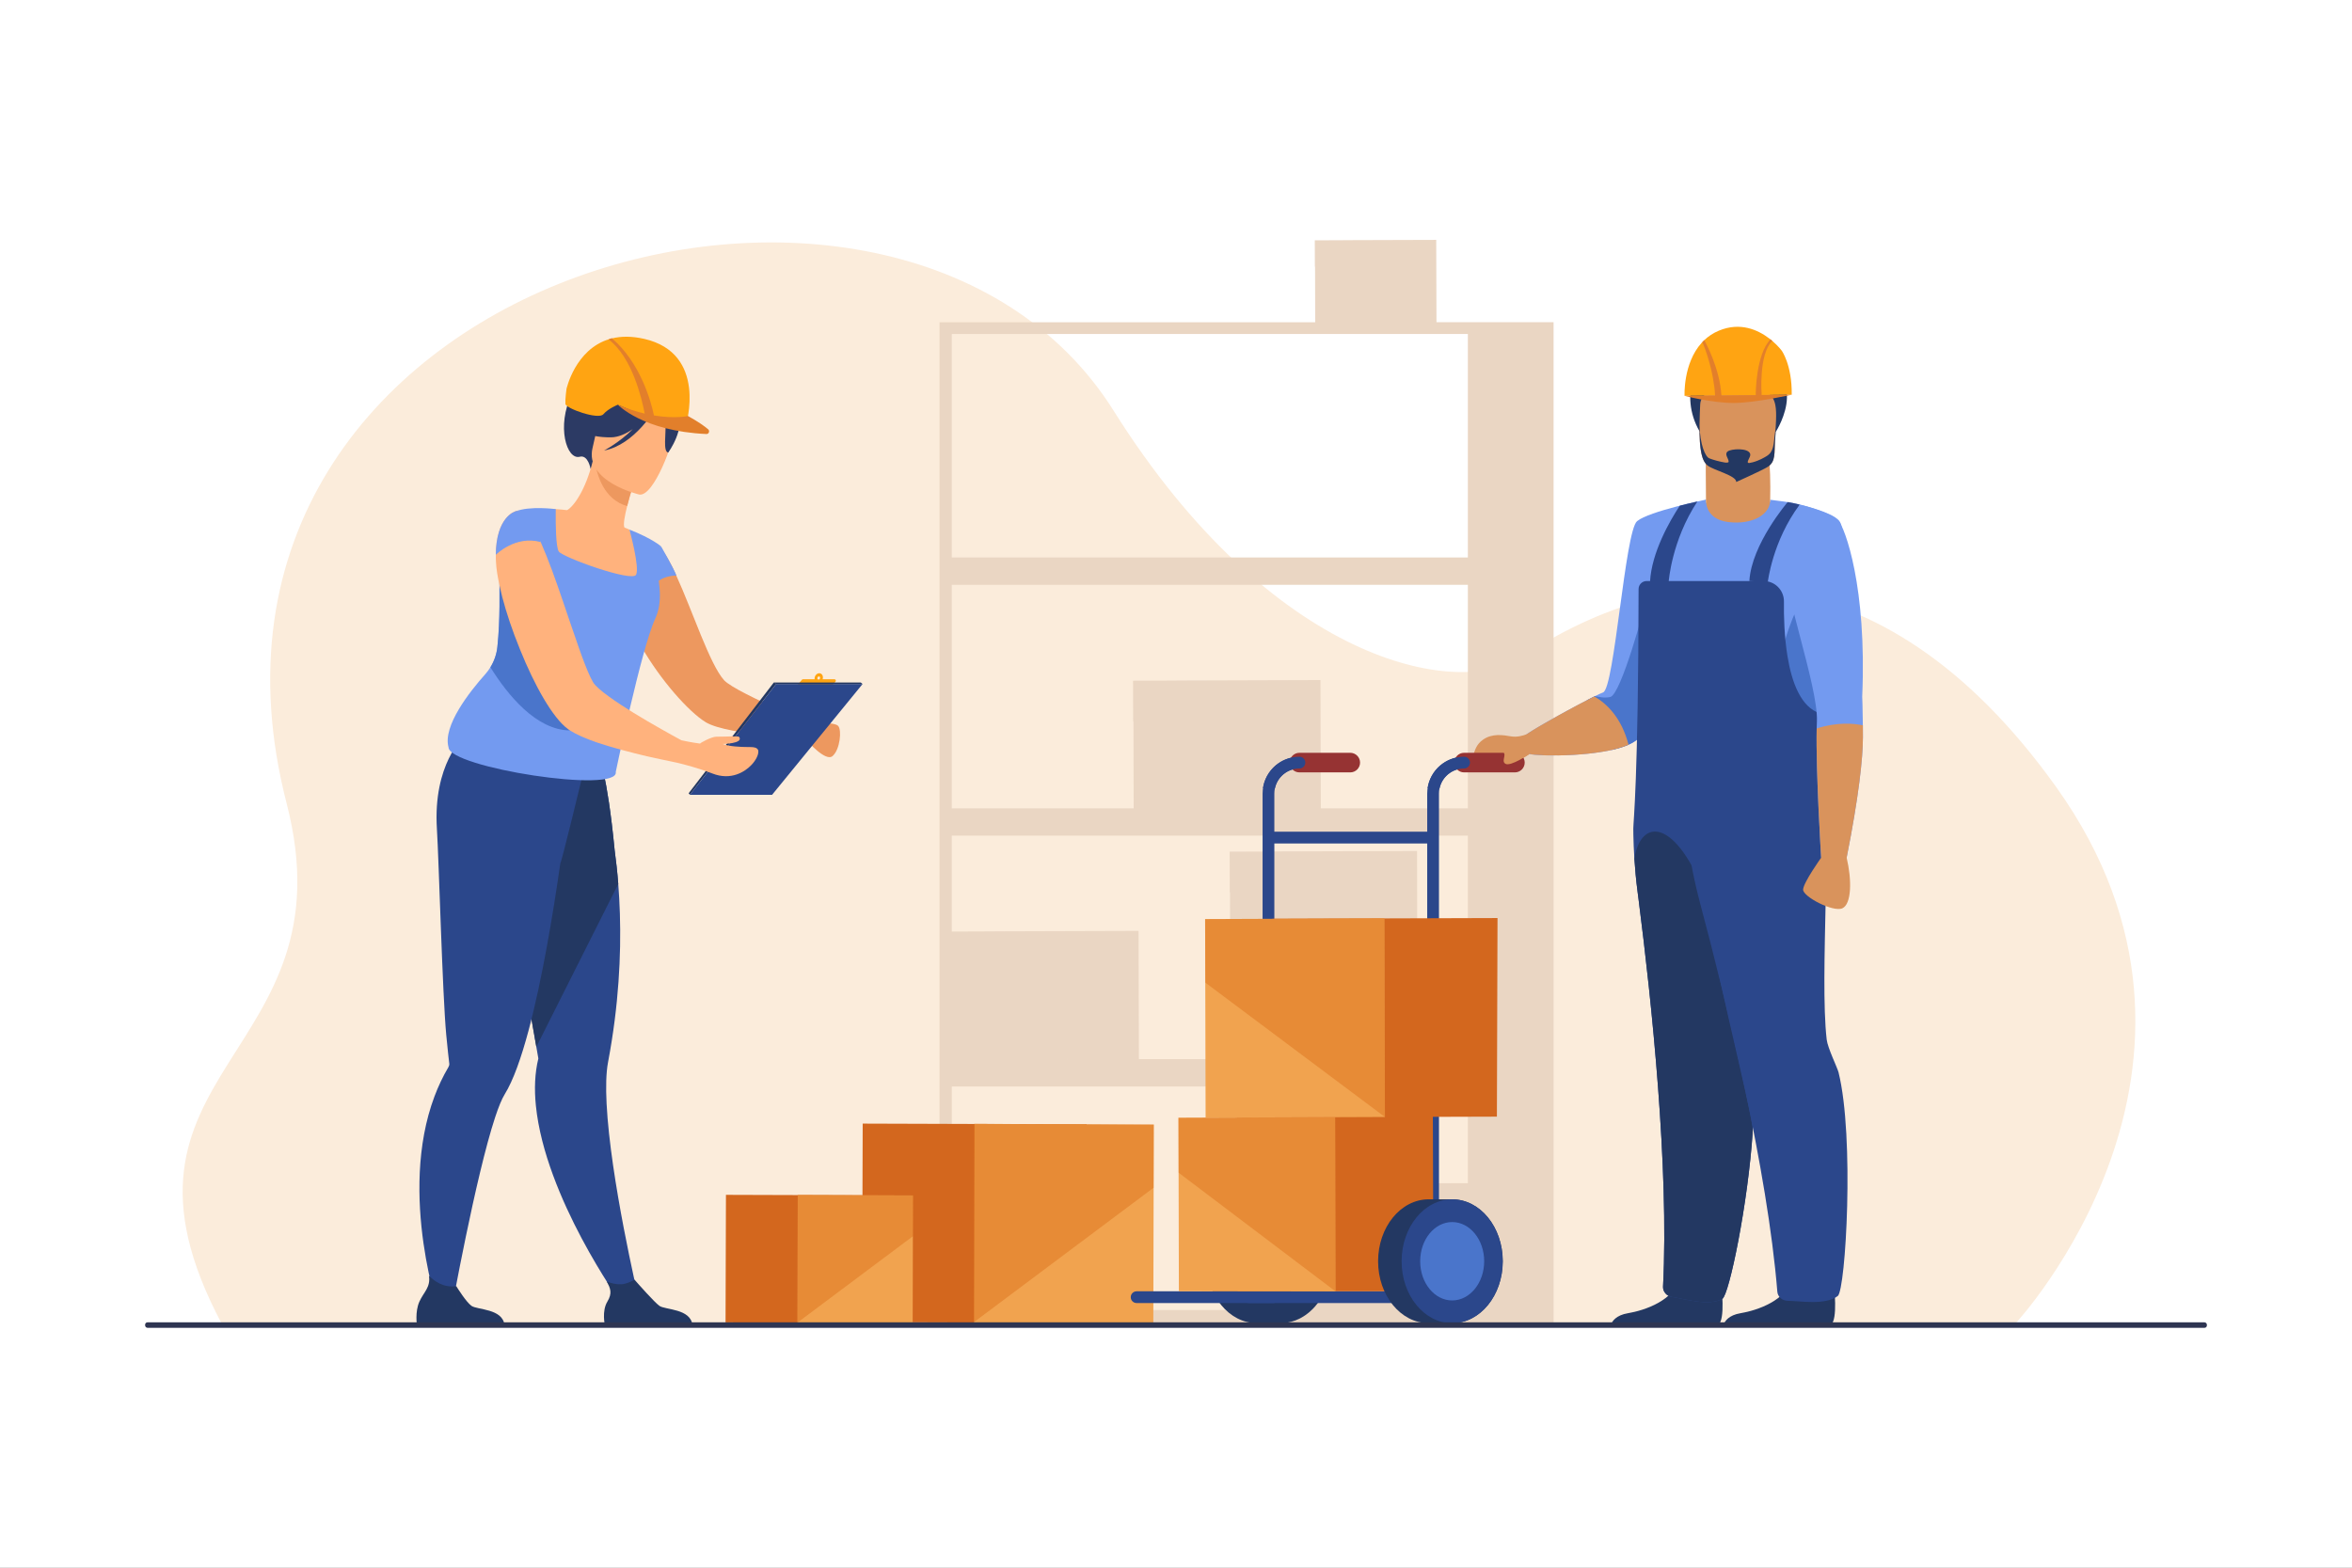 <?xml version="1.0" encoding="UTF-8"?>
<svg id="Layer_1" data-name="Layer 1" xmlns="http://www.w3.org/2000/svg" viewBox="0 0 3000 2000">
  <rect x="0" y="0" width="3000" height="2000" fill="#808080" stroke="none"/>
  <defs>
    <style>
      .cls-1 {
        fill: #fff;
      }

      .cls-2 {
        fill: #d9935c;
      }

      .cls-3 {
        fill: #4a75cb;
      }

      .cls-4 {
        fill: #f1a34f;
      }

      .cls-5 {
        fill: #2e3552;
      }

      .cls-6 {
        fill: #d86713;
        opacity: .4;
      }

      .cls-7 {
        fill: #d3671e;
      }

      .cls-8 {
        fill: #ffa412;
      }

      .cls-9 {
        fill: #739af0;
      }

      .cls-10 {
        fill: #e27f2b;
      }

      .cls-11 {
        fill: #ead6c3;
      }

      .cls-12 {
        fill: #fbecdb;
      }

      .cls-13 {
        fill: #2c3a64;
      }

      .cls-14 {
        fill: #ed985f;
      }

      .cls-15 {
        fill: #963333;
      }

      .cls-16 {
        fill: #ffb27d;
      }

      .cls-17 {
        fill: #233862;
      }

      .cls-18 {
        fill: #2b478b;
      }
    </style>
  </defs>
  <rect class="cls-1" width="3000" height="2000" transform="translate(3000 2000) rotate(180)"/>
  <g>
    <path class="cls-12" d="M2570.92,1688.29s306.01-328.55,51.75-684.26c-225.59-315.61-488.61-294.03-681.59-165.96-82.19,54.55-319.15,6.72-520.84-314.42C1145.21,85.7,191.81,351.31,365.64,1025.11c84.12,326.07-256.02,337.92-82.7,663.86l2287.99-.69Z"/>
    <path class="cls-11" d="M1887.89,411.07h-55.65l-.32-105.04-118.94,.37v.05l-35.69,.14h0s-.25,0-.25,0l.08,33.54,.25,.19,.17,70.77h-479.15V1687.61h689.5v.45h93.71V411.07h-93.71Zm-673.88,937.85v2.33s0,0,0,0v-2.33Zm658.26,160.49l-181.94,.56v.07s-55.07,.21-55.07,.21h0s-.38,0-.38,0l.13,51.76,.38,.28,.27,108.95h-421.65v-285.16h658.26v123.32Zm-511.3-158.31l.65,.14h-.64v-.14Zm511.3,.14h-64.3l-.5-265.58-183.56,.57v.07l-55.08,.21h0s-.38,0-.38,0l.13,51.76,.33,.25,.32,212.59h55.17v.12s-169.68,0-169.68,0h-2.03l-.45-163.65-183.56,.57v.07s-54.68,.21-54.68,.21v-122.36h658.26v285.16Zm0-320h-187.54l-.5-163.65-183.56,.57v.07l-55.07,.21h0s-.38,0-.38,0l.13,51.76,.38,.29,.27,110.75h-231.98v-285.16h658.26v285.16Zm0-320h-658.26V426.08h658.26v285.16Z"/>
    <g>
      <g>
        <rect class="cls-7" x="1116.07" y="1417.66" width="253.36" height="285.67" transform="translate(-321.58 2798.43) rotate(-89.82)"/>
        <polygon class="cls-4" points="1471.68 1434.7 1242.98 1433.82 1242.36 1687.18 1471.06 1688.06 1471.68 1434.7"/>
        <polygon class="cls-6" points="1242.36 1433.78 1471.65 1434.66 1471.45 1515.22 1241.73 1687.14 1242.36 1433.78"/>
      </g>
      <g>
        <rect class="cls-7" x="936.02" y="1514.14" width="162.8" height="183.56" transform="translate(-591.63 2618.39) rotate(-89.82)"/>
        <polygon class="cls-4" points="1164.53 1525.09 1017.57 1524.53 1017.17 1687.32 1164.13 1687.89 1164.53 1525.09"/>
        <polygon class="cls-6" points="1017.57 1524.53 1164.91 1525.09 1164.78 1576.85 1017.17 1687.32 1017.57 1524.53"/>
      </g>
    </g>
    <path class="cls-17" d="M1697.44,1600.98c-.7-8.46-2.51-16.51-5.21-23.96-.51-1.42-1.06-2.82-1.64-4.19-.42-1.01-.87-2-1.33-2.98-.52-1.11-1.06-2.21-1.62-3.28-.62-1.18-1.26-2.34-1.92-3.48-3.27-5.58-7.1-10.63-11.41-14.99-.01-.02-.03-.03-.05-.04-1.52-1.54-3.11-2.99-4.74-4.35-1.27-1.06-2.59-2.06-3.93-3.01-1.92-1.36-3.89-2.61-5.93-3.72-.76-.42-1.52-.82-2.3-1.2-6.47-3.19-13.45-5.16-20.77-5.61-1.1-.07-2.21-.1-3.32-.1h-30c-35.62,0-64.5,35.37-64.5,79s28.88,79,64.5,79h30c1.11,0,2.22-.03,3.32-.1,7.31-.45,14.3-2.42,20.77-5.61,.77-.38,1.54-.78,2.3-1.2,2.04-1.12,4.01-2.36,5.93-3.72,1.34-.95,2.65-1.94,3.93-3.01,1.64-1.36,3.22-2.81,4.74-4.35,.02-.01,.03-.03,.05-.04,4.32-4.36,8.15-9.41,11.41-14.99,.67-1.14,1.31-2.3,1.92-3.48,.56-1.08,1.1-2.17,1.62-3.28,.46-.98,.9-1.97,1.33-2.98,.58-1.38,1.13-2.77,1.64-4.19,2.71-7.45,4.51-15.51,5.21-23.96,.22-2.66,.33-5.35,.33-8.08s-.11-5.42-.33-8.08Z"/>
    <g>
      <path class="cls-8" d="M1064.36,866.57h-15.12c1.07-3.08-.02-6.31-2.57-7.35-2.65-1.08-5.85,.62-7.15,3.8-.48,1.19-.63,2.42-.49,3.55h-14.78c-.52,0-1.02,.23-1.36,.62l-4.89,5.65c-1.01,1.16-.18,2.97,1.36,2.97h40.12c.52,0,1.02-.23,1.36-.62l4.89-5.65c1.01-1.17,.18-2.97-1.36-2.97Zm-18.46-.95c-.43,1.05-1.48,1.61-2.35,1.25-.87-.35-1.23-1.49-.81-2.54,.43-1.05,1.48-1.61,2.35-1.25,.87,.35,1.23,1.49,.81,2.54Z"/>
      <g>
        <path class="cls-13" d="M777.48,456.73l-48.69,38.16c-2.28,3.56,2.61,3.76,.47,8.15-19.78,40.61-6.51,84.04,10.24,79.66,10.74-2.81,13.78,15.52,13.78,15.52l104.37-84.49s-38.33-79.32-80.16-57Z"/>
        <path class="cls-18" d="M813.82,1653.26l-22.17,8.25s-96.29-133.55-108.14-251.05c-2.12-20.98-1.41-41.3,3.17-60.07,0,0-.94-5.38-2.59-14.88-.76-4.43-1.7-9.77-2.77-15.89-3.13-17.94-7.44-42.48-12.36-70.42-11.33-64.31-26.01-146.51-37.41-206.94l5.97-1.92,64.63-20.85,13.36-42.42,48.13-12.67s10.75,21.03,20.36,120.38c1.77,13.03,3.39,27.4,4.6,42.99,3.75,47.56,4.02,106.57-4.58,174.02-2.21,17.27-5,35.09-8.45,53.41-2.53,13.43-2.91,31.73-1.85,52.74,4.85,96.05,40.11,245.33,40.11,245.33Z"/>
        <path class="cls-17" d="M788.59,1127.76l-104.5,207.76c-.76-4.43-1.7-9.77-2.77-15.89-3.13-17.94-7.44-42.48-12.36-70.42-11.33-64.31-26.01-146.51-37.41-206.94l5.97-1.92,64.63-20.85,13.36-42.42,48.13-12.67s10.75,21.03,20.36,120.38c1.77,13.03,3.39,27.4,4.6,42.99Z"/>
        <path class="cls-18" d="M742.62,991.06l-2.42-20.75c-40.53,10.77-148.82-30.08-148.82-30.08,0,0-39.26,34.52-34.11,117.25,2.52,40.38,7.11,211.97,11.91,262.75,1.73,18.4,3.25,31.5,3.88,36.73,.01,.03,.01,.04,.01,.05,.19,1.6-.37,3.1-1.18,4.5-7.07,12-12.92,24.48-17.72,37.26-47.12,125.56,7.26,280.18,7.26,280.18l14.11-5.69s30.94-172.08,56.08-248.1c4.27-12.89,8.36-23.03,12.11-29.08,10.93-17.64,21.08-46.47,30.28-80.76,17.4-64.82,31.41-149.15,40.73-214.24,1.29,.06,27.87-110.03,27.87-110.03Z"/>
        <path class="cls-14" d="M1061.93,964.56c-8.72,7.72-31.88-18.79-35.06-22.31-.17-.34-.34-.5-.34-.5l7.05-19.63s30.37-1.17,35.4,3.86c5.03,5.03,2.52,30.37-7.05,38.59Z"/>
        <path class="cls-14" d="M1033.58,922.12l-3.02,20.3s-1.34,0-3.69-.17c-7.38-.5-25.33-1.51-45.63-3.69-30.53-3.02-66.77-8.39-81.2-17.28-21.98-13.42-58.05-54.52-81.53-95.63-.67-1.01-1.17-2.01-1.68-3.02-12.25-21.81-20.8-43.45-21.47-60.73-.5-10.57,.67-19.63,2.85-27.51,2.85-10.4,7.55-18.62,12.41-24.83,.67-1.01,1.34-2.01,2.35-2.85,8.05-9.56,15.94-13.59,15.94-13.59,4.03-1.68,8.39,.34,12.92,5.2v.17c3.69,3.86,7.72,9.73,11.58,17.11,.17,.17,.34,.34,.34,.5,.84,1.51,1.68,3.19,2.69,5.03,.33,.34,.5,.84,.67,1.17,1.85,3.86,3.69,7.88,5.54,12.08,20.63,44.96,42.61,113.07,60.9,133.37,7.88,8.72,43.96,25.84,72.64,38.59,20.64,9.06,37.41,15.77,37.41,15.77Z"/>
        <path class="cls-16" d="M820.05,739.43c-12.72,5.9-28.09,9.92-46.68,10.93-69.68,3.82-85.5-57.27-88.38-97.81,10.04-3.64,18.84-3.29,23.91-3.02,4.94,.27,10.1,.78,14.35,1.3,8.53-4.45,23.84-26.08,32.69-62.26l3,1.39,50.28,23.64s-5.34,16.36-9.28,32.02c-3.08,12.25-5.29,24.09-3.44,27.4,3.96,1.61,6.33,2.62,6.33,2.62,0,0,0,.02,.02,.06,.51,1.28,11.44,29.14,17.19,63.73Z"/>
        <path class="cls-9" d="M837.48,785.15c-.53,1.39-1.1,2.75-1.74,4.15-17.65,38.01-50.32,195.45-50.32,195.45,4.65,28.31-212.74-5.56-213.3-31.33-7.66-27.33,27.17-71.24,46.81-93.27,2.46-2.77,4.67-5.74,6.59-8.87,4.85-7.85,7.93-16.72,8.9-25.99,3.86-36.54,2.39-70.78,2.71-91.6h0c3.84-2.84,7.55-5.47,11.01-7.97,5.28-3.86,9.95-7.46,13.39-11.11,3.78-3.98,6.15-8.05,6.42-12.65,.2-3.48,.09-7.04-.27-10.61-.16-1.68-.38-3.37-.63-5.05-2.72-17.68-10.1-33.72-10.1-33.72,18.7-7.56,51.94-3.06,51.94-3.06,0,0-.04,1.85-.05,4.87-.11,12.15,0,43.33,3.89,49.23,4.87,7.35,93.93,39.55,98.64,29.57,4.63-9.81-8.05-55.76-8.53-57.5-.02-.04-.02-.06-.02-.06,29.83,11.71,40.49,21.54,40.49,21.54-17.97,11.66,8.05,51.09-5.85,87.96Z"/>
        <path class="cls-14" d="M809.23,613.62s-5.35,16.35-9.28,32.02c-29.39-8.2-38.31-39.09-41-55.65l50.28,23.64Z"/>
        <path class="cls-16" d="M815.42,630.92s-70.31-16.27-59.51-59.9c10.81-43.63,9.01-75.12,54.36-66.57,45.35,8.54,49.91,27.35,49.85,42.79-.07,15.44-26.14,86.8-44.7,83.69Z"/>
        <path class="cls-13" d="M864.08,522.46c-7.56-15.81-16.46-14.97-22.02-12.17-33.04-30.57-83.11-15.2-83.11-15.2-12.47,30.13-21.84,52.05-21.84,52.05,0,0,10.8,11.06,42.11,10.82,9.56-.07,19.18-4.47,27.93-10.52-16.87,17-36.66,27.34-36.66,27.34,39.19-7.5,65.47-52.87,68.16-57.69,3.32,4.9,9.67,15.34,10.21,24.15,.73,11.98-3.39,35.23,3.46,36.11,0,0,23.1-31.19,11.77-54.9Z"/>
        <path class="cls-9" d="M843.33,697.18s16.93,29.53,19.46,37.13c0,0-21.95-.85-30.82,16.04,0,0-2.13-49.19,11.36-53.17Z"/>
        <path class="cls-3" d="M726.89,931.84c-42.88-.45-79.18-44.98-101.37-80.56,4.85-7.85,7.93-16.72,8.9-25.99,3.86-36.54,2.39-70.78,2.71-91.6h0c3.84-2.84,7.55-5.47,11.01-7.97,5.28-3.86,9.95-7.46,13.39-11.11,35.11,59.35,123.49,217.84,65.35,217.23Z"/>
        <path class="cls-17" d="M643.46,1690.48h-111.66s-2.68-17.02,3.16-29.93c5.59-12.39,14.34-18.02,12.25-33.01,7.09,7.3,18.66,15.48,34.8,13.31,1.98,3.21,12.77,20.37,19.37,25.11,7.3,5.24,39.83,3.37,42.08,24.51Z"/>
        <path class="cls-17" d="M883.2,1690.48h-111.66s-4.17-17.81,3.16-29.93c6.49-10.72,4-16.83-.81-25.7,5.06,2.07,11.6,3.95,18.81,3.54,5.56-.32,11.45-2.85,16.6-5.84,4.81,5.48,25.38,28.8,31.81,33.42,7.3,5.24,39.83,3.37,42.08,24.51Z"/>
        <g>
          <polygon class="cls-17" points="987.01 870.69 878.37 1012.02 879.98 1013.99 990.17 872.4 987.01 870.69"/>
          <polygon class="cls-18" points="989.96 872.67 1100.21 872.67 984.79 1013.99 879.98 1013.99 989.96 872.67"/>
        </g>
        <path class="cls-16" d="M967.28,958.43c-.31-5.62-7.72-5.37-13.36-5.39-9.24-.04-23.82-.68-32.25-3.91,0,0,26.93-.38,21.2-8.89-1.04-1.55-14.43-.38-29.37-.38-6.13,0-21.27,8.4-20.49,8.79-10.83-1.43-20.67-3.53-23.85-4.22h0c-7.38-4.03-16.27-8.89-25.67-14.26-22.65-12.75-48.65-28.35-66.44-41.27-10.23-7.38-17.95-13.92-20.63-18.62-4.19-7.21-8.89-18.62-14.09-32.71-2.68-7.38-5.54-15.43-8.39-23.99-5.03-14.09-10.07-29.36-15.27-44.62-9.39-27.85-19.46-55.87-29.02-77.51-6.21-13.59-12.25-24.83-17.95-31.71-4.53-5.54-8.89-8.39-13.09-7.72-.67,.17-1.17,.33-1.68,.5,0,0-24.16,6.71-24.49,55.36-.17,2.69,0,5.54,.17,8.56,.34,8.56,2.01,18.96,4.53,30.37,4.03,19.13,10.74,41.27,19.12,63.75,2.35,6.04,4.7,12.25,7.21,18.45,18.12,44.96,41.44,86.91,61.07,101.16,.84,.67,1.51,1.18,2.35,1.68,8.22,5.2,20.3,10.4,34.22,15.27,19.8,6.71,43.28,12.75,64.26,17.78h.17c12.25,2.68,23.49,5.2,32.88,7.05,0,0,1.54,.38,4.29,.93,.39,.08,.81,.16,1.25,.24,8.89,2.18,27.18,6.88,44.46,13.59,24.16,9.56,41.93-2.33,49.99-10.74,5.11-5.33,9.14-12.41,8.86-17.54Z"/>
        <path class="cls-9" d="M689.59,691.51c-32.3-8.9-57.21,16.31-57.21,16.31,.41-48.57,24.58-55.22,24.58-55.22,9.73-4.03,30.29,6.85,32.63,38.91Z"/>
      </g>
      <g>
        <path class="cls-8" d="M821.58,432.3c-16-3.66-29.54-3.39-40.98-.58-1.13,.28-2.25,.58-3.35,.91h-.02c-43.68,13.07-54.68,63.67-54.68,63.67,0,0-1.83,13.27-1.36,19.01,.46,5.75,42.07,20.58,48.38,13.2,6.3-7.38,18.5-12.19,18.5-12.19,0,0,42.59,18.13,45.46,19.34,9.64,4.06,40.87,8.34,40.87,8.34,1.02-2.76,28.26-93.15-52.82-111.71Z"/>
        <path class="cls-10" d="M903.24,547.68c-4.32-3.72-12.06-9.35-25.67-16.93,0,0-16.56,3.72-43.46-.73-3.9-19.25-18.07-68.09-53.51-98.31-.11-.09-.2-.18-.31-.27-1.41,.64-2.08,.76-3.04,1.18h-.02c-.29,.12-.61,.28-.98,.48,29.94,22.46,42.38,75.28,46.06,94.55-10.35-2.42-21.84-6.03-34.24-11.35,0,0,31.71,33.77,112.93,37.41,3.17,.14,4.65-3.98,2.24-6.05Z"/>
      </g>
      <polygon class="cls-17" points="987.01 870.69 1097.89 870.69 1100.21 872.67 989.96 872.67 987.01 870.69"/>
    </g>
    <path class="cls-18" d="M1822.76,1537.06h-199.66c-3.94,0-7.13-3.36-7.13-7.5s3.19-7.5,7.13-7.5h199.66c3.94,0,7.13,3.36,7.13,7.5s-3.19,7.5-7.13,7.5Z"/>
    <path class="cls-18" d="M1824.75,1306.06h-203.62c-4.02,0-7.27-3.36-7.27-7.5s3.25-7.5,7.27-7.5h203.62c4.02,0,7.27,3.36,7.27,7.5s-3.25,7.5-7.27,7.5Z"/>
    <g>
      <path class="cls-9" d="M1950.87,961.91c12.08,2.79,66.67,3.45,105-5.16,7.99-1.79,15.29-3.98,21.33-6.65,7.22-3.18,12.67-7.03,15.44-11.66,4.33-7.22,12.26-31.93,21.58-64.32,25.67-89.25,61.79-236.72,61.79-236.72,0,0-72.53,14.8-87.88,27.44-15.36,12.64-28.91,213.1-43.34,218.52-2.13,.8-5.8,2.48-10.5,4.79-.23,.11-.46,.23-.69,.34-2.8,1.38-5.96,2.98-9.37,4.74-29.95,15.39-79.51,43.11-84.64,49.28-6.77,8.13-6.33,15.35,11.28,19.41Z"/>
      <path class="cls-9" d="M2090.04,751.52c0-3.41,.34-6.83,.96-10.25,9.33-51.32,83.54-103.88,85.01-103.88v1.07c.01,7.84,12.38,22.32,31.42,23.57,22.59,1.48,50.48-11.41,50.48-24.43,.14,0,12.69,1.7,16.95,2.17,18.11,2.06,54.25,11.84,69.73,23.54,14.72,11.12-6.08,81.24-18.96,130.9-5.46,21.01-9.48,38.35-8.82,46.03,.33,3.75,3.7,54.72,6.71,100.83,2.49,38.04,4.74,72.75,4.81,74.93,.16,4.32-21.32,19.45-57.39,30.88-8.71,2.76-18.29,5.31-28.61,7.42-18.51,3.81-39.46,6.26-62.24,6.18-7.45-.03-14.51-.41-21.17-1.07-51.53-5.05-69.17-63.77-68.88-307.89Z"/>
      <path class="cls-2" d="M2257.89,636.99c.44-19.93,.11-43.73-2.59-63.84l-79.56,13s-.08,24.29,.26,51.23c-.05,0-2.16,24.99,28.62,28.65,30.78,3.66,54.1-9.75,53.27-29.04Z"/>
      <path class="cls-17" d="M2191.33,1690.48c10-6.16,4.13-51.79,4.13-51.79,0,0-46.86-37.2-53.17-8.56-6.32,28.64-44.22,41.63-65.82,45.21-14.91,2.48-20.41,10.18-21.82,15.08l136.68,.06Z"/>
      <path class="cls-3" d="M2264.21,905.93c0,76.3,36.98,55.74,59.3,35.13-3.01-46.11-5.12-209.42-5.12-209.42,0,0-54.18,65.02-54.18,174.28Z"/>
      <path class="cls-3" d="M2024.22,893.22c1.48,10.7,18.38,41.85,31.64,63.53,7.99-1.79,15.29-3.98,21.33-6.65,7.22-3.18,12.67-7.03,15.44-11.66,4.33-7.22,12.26-31.93,21.58-64.32-6.9-39.88-13.45-79.25-13.45-79.25l-2.03-26.41c0,2.03-30.92,118.07-44.93,120.78-8.44,1.64-14.43-.35-19.52-1.08-.23,.11-.46,.23-.69,.34-2.8,1.38-5.96,2.98-9.37,4.74Z"/>
      <path class="cls-17" d="M2334.91,1690.48c10-6.16,4.13-51.79,4.13-51.79,0,0-46.86-37.2-53.17-8.56-6.32,28.64-44.22,41.63-65.82,45.21-14.91,2.48-20.32,10.18-21.73,15.08l136.6,.06Z"/>
      <path class="cls-17" d="M2265.47,550.21s53.11-83.74-48.87-89.28c0,0-38.25,4.5-46.91-4.16,0,0-29.67,45.1-1.96,93.44,27.71,48.35,97.75,0,97.75,0Z"/>
      <path class="cls-2" d="M2178.11,593.91c7.73,6.08,30.4,12.12,36.95,12.83,0,0,33.61-7.5,39.72-11.18,9.46-5.74,8.85-17.35,9.34-33.49,.58-19.11,2.51-34.11,.37-45.13-2.53-13.18-10.89-20.67-34.28-22.71-42.94-3.73-60.82,7.02-61.57,21.42-.19,3.87-.37,7.55-.5,11.04-1.72,44.89,1.83,60.81,9.96,67.21Z"/>
      <path class="cls-17" d="M2167.76,541.41c.42,26.01,7.43,41.4,12.51,43.35,5.85,2.24,12.74,4.09,19.92,5.32,2.42,.28,4.74,.2,4.71-1.17-.08-4.1-5.56-9.16-1.49-12.79,4.27-3.81,27.2-5.09,29.05,3.22,.9,4.05-6.49,11.21-1.43,11.37,1.54-.26,3.05-.56,4.49-.93,8.35-2.18,14.9-6.13,17.67-7.79,9.46-5.74,8.84-14.53,10.94-30.54,1.36-10.36,1.36-4.74,0,10.63-1.42,16.09,1.36,26.41-9.34,33.49-5.95,3.94-40.22,19.34-40.22,19.34,.5-8.15-28.72-14.9-36.45-20.98-7.18-5.64-10.78-18.69-10.35-52.5Z"/>
      <path class="cls-18" d="M2328.32,1015.99c.16,4.32-21.32,19.45-57.39,30.88-2.9,.93-5.92,1.82-9.01,2.68-.04,.01-.07,.05-.07,.09-3.36,39.48-12.47,95.25-20.69,149.07h0c-2.13,13.96-4.19,27.78-6.08,41.15-5.01,35.38-8.76,67.62-9.17,90.82v.24c-.18,10.65,8.8,37.21,9.48,43.34,.42,3.75,.76,7.72,1,11.88,.98,16.62,.58,36.26-.76,57.23-5.89,91.51-30.07,208.59-38.7,213.58-17.15,9.92-48.36-.01-64.22-2.33-6.57-.98-11.82-6.57-11.49-13.19,7.75-151.87-14.51-363.37-31.14-493.39-.43-3.39-.87-6.71-1.29-9.97-1.99-15.33-3.31-29.65-4.13-42.56-.76-11.32-1.12-21.6-1.29-30.52-.04-2.78-.07-5.43-.08-7.94-.04-8.14,6.43-61.43,6.73-305.55h0c0-5.64,4.62-10.25,10.26-10.25h149.29c14.43,0,26.03,11.81,25.85,26.23-.23,18.62,.44,44.62,4.48,69.44,5.51,33.9,17.31,65.56,41.66,73.18,.03,0,.05,.02,.06,.05,.11,.25,.78,1.73,1.84,4.2,0,.01,0,.03,0,.04,.23,6.13,.49,12.37,.77,18.73,.05,1.27,.11,2.56,.18,3.85,.03,.76,.07,1.5,.11,2.26,.05,1.29,.12,2.59,.19,3.89,.09,2.14,.2,4.29,.33,6.47,.09,1.71,.19,3.41,.28,5.13,.18,3.31,.38,6.65,.6,10.02,.05,1.08,.12,2.15,.2,3.25,.28,4.36,.58,8.79,.92,13.25,.09,1.37,.2,2.74,.31,4.12,.04,.66,.09,1.33,.15,1.99,.13,1.75,.27,3.49,.42,5.26,.15,1.86,.31,3.72,.47,5.61,.6,6.85-.29,12.96-.11,17.77Z"/>
      <path class="cls-17" d="M2235.63,1443.38c-5.89,91.51-30.07,208.59-38.7,213.58-17.15,9.92-48.36-.01-64.22-2.33-6.57-.98-11.82-6.57-11.49-13.19,7.75-151.87-14.51-363.37-31.14-493.39-.43-3.39-.87-6.71-1.29-9.97-1.99-15.33-3.31-29.65-4.13-42.56,7.91-51.55,52.55-54.31,93.04,52.33-5.01,35.38,59.26,274.57,57.92,295.54Z"/>
      <path class="cls-18" d="M2329.99,1326.38c1.23,10.58,13.61,35.73,15.09,41.72,20.47,82.31,9.16,277.49-.99,285.29-15.7,12.08-47.95,6.34-63.97,6.12-6.64-.09-12.58-4.96-13.12-11.56-12.59-155.51-64.73-369.09-98.27-494.74-16.89-63.29-19.28-109.82-19.28-109.82,0,0,156.74-96.03,173.69-43.57,15,46.42-2.62,245.33,6.84,326.56Z"/>
      <g>
        <path class="cls-8" d="M2170.35,437.51c1.08-1.22,2.23-2.39,3.44-3.54,5.11-4.86,11.27-9.05,18.67-12.14,27.33-11.4,49.99-.88,64.16,9.9,1.4,1.05,2.71,2.12,3.93,3.17,7.7,6.54,12,12.38,12,12.38,0,0,13.27,18.11,12.83,56.27l-136.72,1.46s-2.01-41.22,21.69-67.51Z"/>
        <g>
          <path class="cls-10" d="M2247.01,503.95l-7.51,.08c-.16-2.18,.21-51.8,18.72-71.06,1.4,1.05,1.11,.87,2.33,1.92-17.57,16.96-13.57,68.54-13.53,69.05Z"/>
          <path class="cls-10" d="M2187.6,504.6c-1.56-30.38-13.2-62.3-16.34-67.98,1.08-1.25,1.31-1.48,2.52-2.66,2.18,3.75,20.01,36.81,21.89,70.55l89.7-.96s-45.45,10.19-72.88,10.53c-27.43,.34-63.84-9.07-63.84-9.07l38.94-.42Z"/>
        </g>
      </g>
      <path class="cls-18" d="M2280.23,640.5s-46.2,53.81-48.9,100.77l23.53,1.25s5.93-52.3,40.69-98.8c0,0-5.44-1.32-7.25-1.68-2.42-.48-8.08-1.54-8.08-1.54Z"/>
      <path class="cls-18" d="M2165.06,639.76c-33.09,50.08-36.64,102.52-36.64,102.52l-23.75-.41c1.95-36.91,25.14-77.51,37.94-96.74,0,0,16.44-4.15,22.45-5.37Z"/>
      <path class="cls-9" d="M2317.2,929.38c-1.17,55.1,5.7,164.83,5.7,164.83h32.51c15.35-77.21,20.76-126.88,20.76-153.96,0-5.34-.03-10.31-.07-14.9-.2-23.13-.83-36.57-.83-36.57,6.09-140.18-21.9-215.13-30.69-225.46-8.8-10.32-49.03-19.6-49.03-19.6,0,0-13.29,38.73-18.7,69.88-5.42,31.15,42.61,162.05,40.63,206.79-.12,2.79-.22,5.8-.29,8.99Z"/>
      <path class="cls-2" d="M2322.9,1094.2s-6.87-109.73-5.7-164.83c25.99-8.38,46.96-6.54,58.91-4.04,.04,4.59,.07,9.56,.07,14.9,0,27.09-5.42,76.76-20.76,153.96,6.77,28.44,6.32,59.15-5.42,64.56-11.74,5.42-50.57-14.9-50.12-23.93,.45-9.03,23.03-40.63,23.03-40.63Z"/>
      <path class="cls-2" d="M1878.12,967.33c3.17-11.62,5.52-18.06,13.52-23.7,11.62-8.2,25.42-5.98,35.71-4.18,7.86,1.38,16.1-1.26,19.55-2.58,18.21-12.14,63.94-37.17,86.7-48.39,15.54,9.01,34.62,26.83,43.6,61.62-35.04,15.46-111.73,15.18-126.33,11.81,0,0-13.52,9.83-23.8,10.73-3.9,.34-8.8-.79-13.39-2.33-7.23-2.42-14.98,0-20.18,6.41-5,6.18-10.35,6.17-13.06,6.17-4.19,0-4.31-8.24-2.32-15.56Z"/>
    </g>
    <path class="cls-18" d="M1835.44,1662.39h-242.17c-4.14,0-13.42-3.36-13.42-7.5s31.15-7.5,35.29-7.5h205.29V1012.41c0-25.92,21.09-47.01,47.01-47.01h52.49c4.14,0,7.5,3.36,7.5,7.5s-3.36,7.5-7.5,7.5h-52.49c-17.65,0-32.01,14.36-32.01,32.01v649.99Z"/>
    <path class="cls-18" d="M1625.44,1662.39h-175.67c-4.14,0-7.5-3.36-7.5-7.5s3.36-7.5,7.5-7.5h160.67V1012.41c0-25.92,21.09-47.01,47.01-47.01h52.49c4.14,0,7.5,3.36,7.5,7.5s-3.36,7.5-7.5,7.5h-52.49c-17.65,0-32.01,14.36-32.01,32.01v649.99Z"/>
    <path class="cls-18" d="M1823.11,1076.06h-200.35c-3.95,0-7.16-3.36-7.16-7.5s3.2-7.5,7.16-7.5h200.35c3.95,0,7.16,3.36,7.16,7.5s-3.2,7.5-7.16,7.5Z"/>
    <path class="cls-15" d="M1932.27,985.39h-64.82c-6.9,0-12.5-5.6-12.5-12.5s5.6-12.5,12.5-12.5h64.82c6.9,0,12.5,5.6,12.5,12.5s-5.6,12.5-12.5,12.5Z"/>
    <path class="cls-18" d="M1867.45,965.39c-23.6,0-43.18,17.48-46.51,40.17h15.24c3.14-14.37,15.97-25.17,31.27-25.17,4.14,0,7.5-3.36,7.5-7.5s-3.36-7.5-7.5-7.5Z"/>
    <path class="cls-15" d="M1722.27,985.39h-64.82c-6.9,0-12.5-5.6-12.5-12.5s5.6-12.5,12.5-12.5h64.82c6.9,0,12.5,5.6,12.5,12.5s-5.6,12.5-12.5,12.5Z"/>
    <path class="cls-18" d="M1657.45,965.39c-23.6,0-43.18,17.48-46.51,40.17h15.24c3.14-14.37,15.97-25.17,31.27-25.17,4.14,0,7.5-3.36,7.5-7.5s-3.36-7.5-7.5-7.5Z"/>
    <g>
      <polygon class="cls-7" points="1578.02 1425.62 1827.62 1421.22 1828.32 1647.38 1578.7 1647.38 1578.02 1425.62"/>
      <polygon class="cls-4" points="1503.12 1426 1702.96 1425.23 1703.51 1647.52 1503.67 1647.38 1503.12 1426"/>
      <polygon class="cls-6" points="1702.96 1425.23 1503.12 1426 1503.3 1496.06 1703.51 1647.52 1702.96 1425.23"/>
    </g>
    <g>
      <path class="cls-17" d="M1852.27,1530.06h-30c-35.62,0-64.5,35.37-64.5,79s28.88,79,64.5,79h30c35.62,0,64.5-35.37,64.5-79s-28.88-79-64.5-79Z"/>
      <ellipse class="cls-18" cx="1852.27" cy="1609.06" rx="64.5" ry="79"/>
      <path class="cls-3" d="M1893.09,1609.06c0,27.61-18.28,50-40.82,50s-40.82-22.39-40.82-50,18.28-50,40.82-50,40.82,22.39,40.82,50Z"/>
    </g>
    <g>
      <polygon class="cls-7" points="1622.86 1172.1 1910.1 1171.22 1909.31 1424.58 1623.64 1425.46 1622.86 1172.1"/>
      <polygon class="cls-4" points="1537.15 1172.54 1765.85 1171.66 1766.48 1425.02 1537.78 1425.9 1537.15 1172.54"/>
      <polygon class="cls-6" points="1765.85 1171.66 1537.15 1172.54 1537.35 1253.54 1766.48 1425.02 1765.85 1171.66"/>
    </g>
    <path class="cls-2" d="M1950.87,961.91s-24.33,16.56-30.76,12.48,4.5-13.33-5.83-16.67c-10.33-3.33,36.6,4.18,36.6,4.18Z"/>
    <rect class="cls-5" x="185.1" y="1686.99" width="2629.8" height="6.98" rx="2.98" ry="2.98"/>
  </g>
</svg>